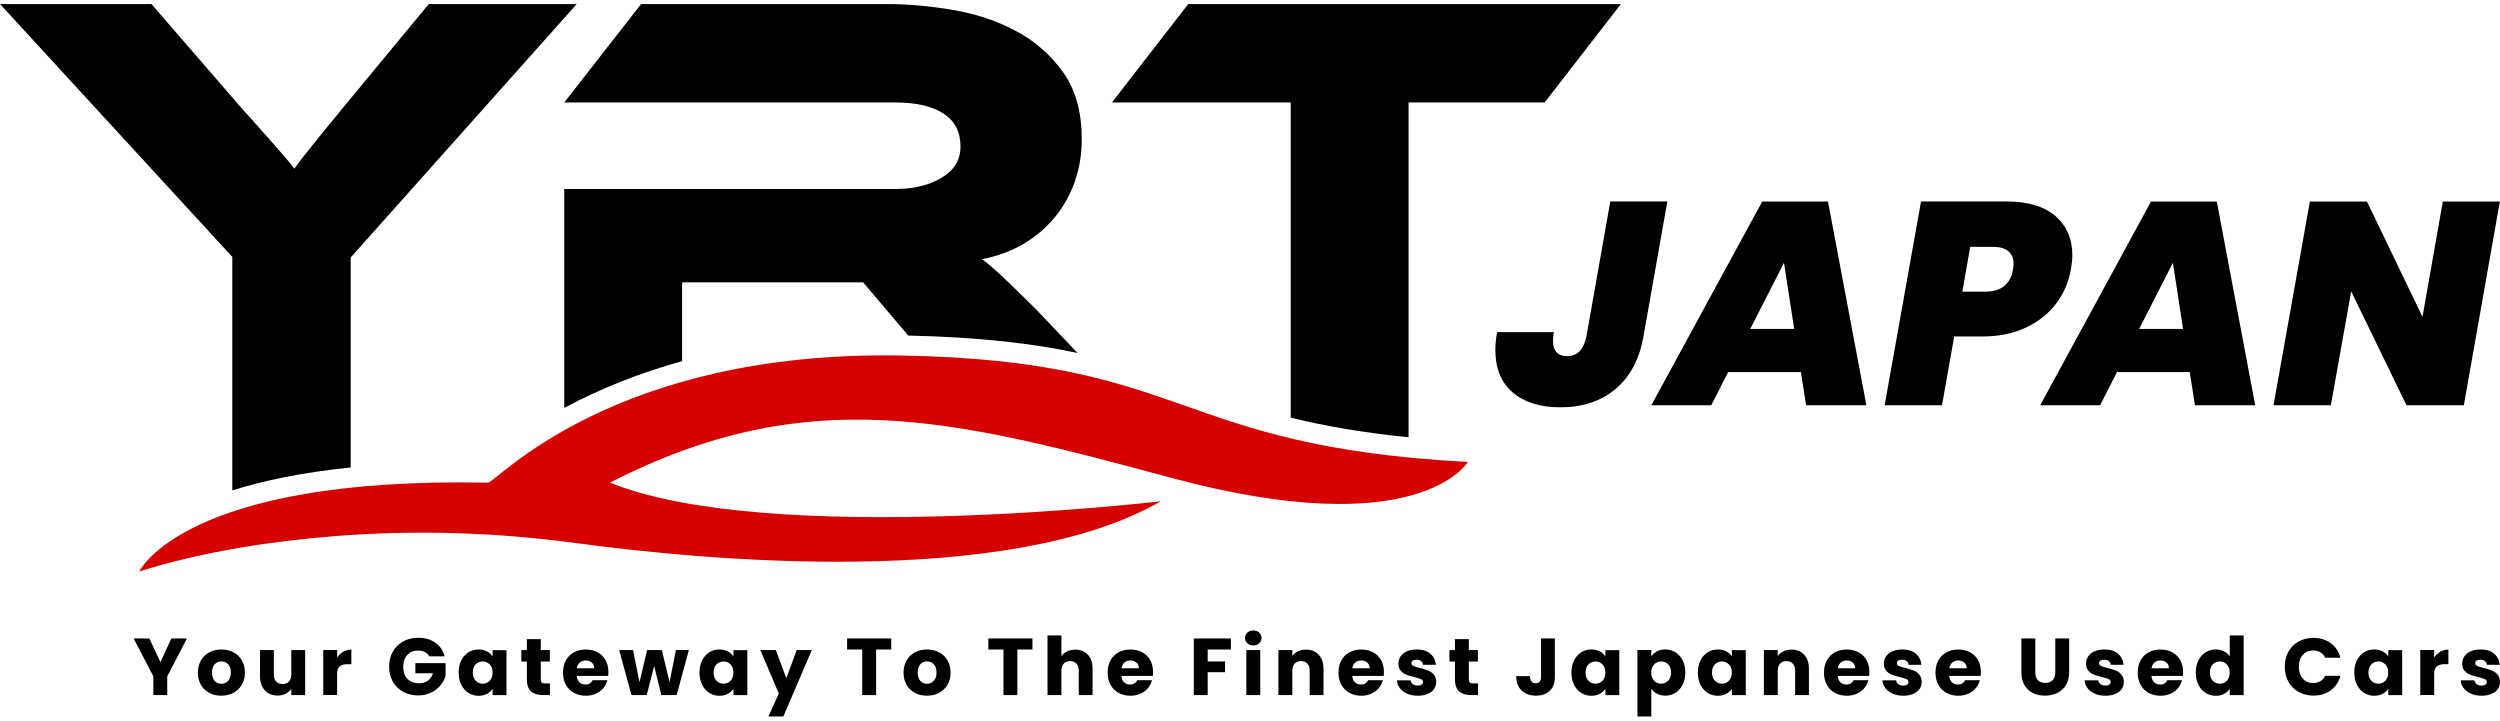 <svg width="170" height="49" viewBox="0 0 170 49" fill="none" xmlns="http://www.w3.org/2000/svg">
<path d="M113.379 13.702L111.755 22.882C111.478 24.442 110.84 25.633 109.846 26.46C108.851 27.287 107.605 27.697 106.115 27.697C104.743 27.697 103.662 27.363 102.871 26.694C102.08 26.026 101.685 25.055 101.685 23.785C101.685 23.419 101.723 23.02 101.803 22.586H105.663C105.625 22.797 105.604 22.994 105.604 23.176C105.604 23.87 105.926 24.216 106.572 24.216C107.257 24.216 107.694 23.771 107.877 22.88L109.5 13.699H113.379V13.702Z" fill="black"/>
<path d="M122.46 25.299H117.514L116.365 27.559H112.289L119.831 13.702H124.302L126.914 27.559H122.817L122.46 25.299ZM122.006 22.369L121.312 17.868L119.016 22.369H122.006Z" fill="black"/>
<path d="M139.842 20.61C139.334 21.299 138.652 21.847 137.793 22.261C136.934 22.674 135.94 22.88 134.806 22.88H132.888L132.056 27.556H128.157L130.63 13.699H136.427C137.891 13.699 139.006 14.03 139.771 14.693C140.535 15.355 140.919 16.244 140.919 17.355C140.919 17.631 140.886 17.951 140.819 18.317C140.677 19.159 140.349 19.924 139.842 20.61ZM136.884 18.32C136.911 18.138 136.923 18.006 136.923 17.927C136.923 17.572 136.808 17.294 136.577 17.091C136.347 16.889 135.993 16.786 135.518 16.786H133.974L133.44 19.833H134.984C136.079 19.833 136.713 19.331 136.884 18.32Z" fill="black"/>
<path d="M148.903 25.299H143.956L142.808 27.559H138.732L146.27 13.702H150.742L153.354 27.559H149.257L148.903 25.299ZM148.448 22.369L147.758 17.868L145.461 22.369H148.448Z" fill="black"/>
<path d="M167.541 27.559H163.642L159.882 19.815L158.498 27.559H154.599L157.072 13.702H160.951L164.729 21.545L166.113 13.702H169.991L167.541 27.559Z" fill="black"/>
<path d="M15.796 33.347C17.877 32.691 20.519 32.127 23.848 31.787V17.508L39.219 0.275H29.155L23.27 7.392C22.34 8.521 21.631 9.391 21.139 10.007C20.649 10.623 20.274 11.11 20.017 11.467C19.887 11.289 19.669 11.019 19.359 10.661C19.049 10.303 18.712 9.916 18.352 9.506C17.992 9.095 17.641 8.705 17.308 8.333C16.971 7.961 16.7 7.659 16.493 7.43L10.298 0.275H0L15.796 17.47V33.347Z" fill="black"/>
<path d="M60.901 6.969C62.294 6.969 63.38 7.219 64.154 7.72C64.927 8.219 65.314 8.969 65.314 9.969C65.314 10.866 64.888 11.573 64.036 12.083C63.183 12.596 62.138 12.851 60.898 12.851H38.369V27.738C40.843 26.41 43.517 25.351 46.383 24.56V19.2H58.693L61.76 22.818C66.692 22.926 70.305 23.372 73.277 24.003L70.423 21.006C69.519 20.109 68.796 19.405 68.253 18.892C67.71 18.379 67.22 17.956 66.783 17.622C67.84 17.417 68.79 17.065 69.629 16.564C70.467 16.065 71.178 15.455 71.76 14.737C72.341 14.018 72.787 13.212 73.097 12.315C73.406 11.418 73.56 10.468 73.56 9.468C73.56 7.62 73.141 6.11 72.303 4.929C71.465 3.75 70.399 2.812 69.109 2.12C67.819 1.428 66.385 0.947 64.812 0.677C63.236 0.41 61.713 0.275 60.243 0.275H43.596L38.369 6.969H60.901Z" fill="black"/>
<path d="M80.8 0.275L75.611 6.969H87.769V28.401C89.97 28.943 92.55 29.409 95.782 29.735V6.969H105.035L110.223 0.275H80.8Z" fill="black"/>
<path d="M61.3 24.175C41.595 23.826 33.724 32.834 33.184 32.822C12.479 32.397 9.474 38.857 9.474 38.857C13.902 37.47 18.671 36.775 22.898 36.447C28.331 36.024 33.795 36.203 39.193 36.933C47.675 38.077 68.504 40.088 78.941 34.086C78.941 34.086 52.3 37.218 41.48 32.817C54.974 25.914 64.883 28.518 79.661 32.497C96.546 37.042 99.814 31.412 99.814 31.412C79.637 30.339 81.004 24.524 61.3 24.175Z" fill="#D60000"/>
<path d="M12.712 43.416L11.372 45.994V47.266H10.428V45.994L9.088 43.416H10.159L10.909 45.029L11.652 43.416H12.712Z" fill="black"/>
<path d="M14.232 47.117C13.99 46.988 13.801 46.806 13.662 46.569C13.524 46.331 13.456 46.052 13.456 45.736C13.456 45.422 13.527 45.143 13.665 44.906C13.804 44.666 13.996 44.484 14.238 44.355C14.48 44.226 14.755 44.164 15.056 44.164C15.357 44.164 15.628 44.229 15.873 44.355C16.115 44.484 16.307 44.666 16.446 44.906C16.584 45.146 16.655 45.422 16.655 45.736C16.655 46.05 16.584 46.328 16.443 46.566C16.301 46.806 16.109 46.988 15.864 47.117C15.619 47.246 15.348 47.307 15.044 47.307C14.743 47.31 14.474 47.246 14.232 47.117ZM15.507 46.302C15.634 46.17 15.699 45.982 15.699 45.736C15.699 45.489 15.637 45.302 15.513 45.17C15.389 45.038 15.239 44.973 15.059 44.973C14.876 44.973 14.722 45.038 14.601 45.167C14.48 45.296 14.418 45.486 14.418 45.736C14.418 45.982 14.477 46.17 14.598 46.302C14.719 46.434 14.867 46.498 15.047 46.498C15.227 46.498 15.38 46.434 15.507 46.302Z" fill="black"/>
<path d="M20.752 44.205V47.266H19.807V46.85C19.713 46.985 19.583 47.093 19.418 47.175C19.256 47.258 19.073 47.299 18.875 47.299C18.639 47.299 18.432 47.246 18.252 47.143C18.072 47.038 17.933 46.888 17.833 46.692C17.733 46.495 17.682 46.261 17.682 45.994V44.205H18.621V45.868C18.621 46.073 18.674 46.231 18.78 46.346C18.887 46.46 19.031 46.516 19.211 46.516C19.394 46.516 19.542 46.46 19.648 46.346C19.754 46.231 19.807 46.073 19.807 45.868V44.205H20.752Z" fill="black"/>
<path d="M23.34 44.319C23.506 44.223 23.689 44.173 23.892 44.173V45.164H23.633C23.396 45.164 23.219 45.214 23.101 45.313C22.983 45.413 22.924 45.589 22.924 45.841V47.261H21.98V44.199H22.924V44.709C23.039 44.548 23.175 44.416 23.34 44.319Z" fill="black"/>
<path d="M29.193 44.633C29.122 44.504 29.022 44.407 28.892 44.34C28.762 44.273 28.609 44.237 28.432 44.237C28.125 44.237 27.883 44.337 27.697 44.536C27.514 44.736 27.419 45.003 27.419 45.334C27.419 45.689 27.517 45.965 27.709 46.164C27.9 46.363 28.169 46.463 28.506 46.463C28.739 46.463 28.933 46.404 29.093 46.287C29.252 46.17 29.37 46.003 29.444 45.783H28.246V45.091H30.3V45.962C30.229 46.196 30.111 46.413 29.943 46.615C29.775 46.818 29.562 46.979 29.305 47.102C29.049 47.225 28.756 47.29 28.435 47.29C28.051 47.29 27.712 47.208 27.41 47.041C27.109 46.873 26.876 46.642 26.711 46.346C26.543 46.05 26.46 45.712 26.46 45.331C26.46 44.95 26.543 44.613 26.711 44.314C26.879 44.015 27.112 43.783 27.41 43.619C27.709 43.452 28.048 43.37 28.432 43.37C28.895 43.37 29.288 43.481 29.604 43.704C29.922 43.927 30.132 44.234 30.235 44.63H29.193V44.633Z" fill="black"/>
<path d="M31.369 44.903C31.489 44.666 31.652 44.484 31.855 44.355C32.062 44.226 32.292 44.164 32.546 44.164C32.764 44.164 32.953 44.208 33.119 44.296C33.281 44.384 33.408 44.498 33.496 44.642V44.208H34.441V47.269H33.496V46.835C33.405 46.979 33.275 47.093 33.113 47.181C32.95 47.269 32.759 47.313 32.54 47.313C32.289 47.313 32.062 47.249 31.855 47.12C31.649 46.991 31.486 46.806 31.369 46.566C31.247 46.325 31.188 46.05 31.188 45.736C31.191 45.416 31.25 45.141 31.369 44.903ZM33.302 45.182C33.172 45.047 33.012 44.979 32.824 44.979C32.635 44.979 32.475 45.047 32.345 45.179C32.215 45.313 32.151 45.495 32.151 45.73C32.151 45.965 32.215 46.149 32.345 46.287C32.475 46.425 32.635 46.492 32.824 46.492C33.012 46.492 33.169 46.425 33.302 46.29C33.432 46.155 33.496 45.97 33.496 45.736C33.496 45.501 33.432 45.316 33.302 45.182Z" fill="black"/>
<path d="M37.395 46.472V47.266H36.914C36.572 47.266 36.306 47.184 36.114 47.017C35.923 46.85 35.828 46.58 35.828 46.202V44.985H35.453V44.205H35.828V43.46H36.773V44.205H37.389V44.985H36.773V46.214C36.773 46.305 36.793 46.372 36.838 46.41C36.882 46.451 36.956 46.472 37.059 46.472H37.395Z" fill="black"/>
<path d="M41.356 45.962H39.219C39.234 46.152 39.296 46.296 39.405 46.398C39.515 46.498 39.647 46.548 39.807 46.548C40.043 46.548 40.205 46.448 40.297 46.252H41.3C41.25 46.454 41.156 46.633 41.023 46.794C40.887 46.956 40.719 47.082 40.518 47.172C40.314 47.263 40.09 47.31 39.839 47.31C39.538 47.31 39.27 47.246 39.033 47.12C38.797 46.991 38.614 46.809 38.481 46.571C38.349 46.334 38.284 46.055 38.284 45.739C38.284 45.422 38.349 45.143 38.479 44.906C38.608 44.668 38.791 44.487 39.028 44.358C39.264 44.229 39.532 44.167 39.839 44.167C40.137 44.167 40.403 44.229 40.633 44.355C40.866 44.478 41.046 44.657 41.176 44.885C41.306 45.117 41.371 45.384 41.371 45.692C41.374 45.774 41.368 45.865 41.356 45.962ZM40.409 45.44C40.409 45.278 40.353 45.152 40.244 45.056C40.134 44.962 39.996 44.912 39.83 44.912C39.671 44.912 39.538 44.959 39.429 45.05C39.32 45.141 39.252 45.27 39.228 45.44H40.409Z" fill="black"/>
<path d="M46.843 44.205L46.011 47.266H44.969L44.482 45.281L43.98 47.266H42.941L42.103 44.205H43.047L43.484 46.393L44.004 44.205H45.004L45.53 46.381L45.961 44.205H46.843Z" fill="black"/>
<path d="M47.746 44.903C47.867 44.666 48.03 44.484 48.233 44.355C48.44 44.226 48.67 44.164 48.924 44.164C49.142 44.164 49.331 44.208 49.496 44.296C49.659 44.384 49.786 44.498 49.874 44.642V44.208H50.819V47.269H49.874V46.835C49.783 46.979 49.653 47.093 49.491 47.181C49.328 47.269 49.136 47.313 48.918 47.313C48.667 47.313 48.44 47.249 48.233 47.12C48.027 46.991 47.864 46.806 47.746 46.566C47.625 46.325 47.566 46.05 47.566 45.736C47.566 45.416 47.625 45.141 47.746 44.903ZM49.676 45.182C49.547 45.047 49.387 44.979 49.198 44.979C49.01 44.979 48.85 45.047 48.72 45.179C48.59 45.313 48.526 45.495 48.526 45.73C48.526 45.965 48.59 46.149 48.72 46.287C48.85 46.425 49.01 46.492 49.198 46.492C49.387 46.492 49.544 46.425 49.676 46.29C49.806 46.155 49.871 45.97 49.871 45.736C49.874 45.501 49.809 45.316 49.676 45.182Z" fill="black"/>
<path d="M55.202 44.205L53.269 48.718H52.253L52.959 47.161L51.704 44.205H52.758L53.469 46.12L54.175 44.205H55.202Z" fill="black"/>
<path d="M60.603 43.416V44.167H59.576V47.266H58.631V44.167H57.604V43.416H60.603Z" fill="black"/>
<path d="M62.217 47.117C61.975 46.988 61.786 46.806 61.648 46.569C61.509 46.331 61.441 46.052 61.441 45.736C61.441 45.422 61.512 45.143 61.651 44.906C61.789 44.666 61.981 44.484 62.223 44.355C62.465 44.226 62.74 44.164 63.041 44.164C63.342 44.164 63.614 44.229 63.858 44.355C64.1 44.484 64.292 44.666 64.431 44.906C64.57 45.146 64.641 45.422 64.641 45.736C64.641 46.05 64.57 46.328 64.428 46.566C64.286 46.806 64.095 46.988 63.85 47.117C63.605 47.246 63.333 47.307 63.029 47.307C62.731 47.31 62.459 47.246 62.217 47.117ZM63.492 46.302C63.619 46.17 63.684 45.982 63.684 45.736C63.684 45.489 63.622 45.302 63.498 45.17C63.374 45.038 63.224 44.973 63.044 44.973C62.861 44.973 62.707 45.038 62.586 45.167C62.465 45.296 62.403 45.486 62.403 45.736C62.403 45.982 62.462 46.17 62.583 46.302C62.704 46.434 62.852 46.498 63.032 46.498C63.212 46.498 63.366 46.434 63.492 46.302Z" fill="black"/>
<path d="M70.207 43.416V44.167H69.18V47.266H68.236V44.167H67.208V43.416H70.207Z" fill="black"/>
<path d="M73.976 44.522C74.189 44.754 74.295 45.073 74.295 45.478V47.266H73.356V45.604C73.356 45.399 73.303 45.24 73.197 45.126C73.091 45.011 72.946 44.956 72.766 44.956C72.586 44.956 72.441 45.011 72.335 45.126C72.229 45.24 72.176 45.399 72.176 45.604V47.266H71.231V43.208H72.176V44.619C72.27 44.484 72.403 44.375 72.568 44.296C72.734 44.217 72.919 44.176 73.126 44.176C73.48 44.173 73.764 44.29 73.976 44.522Z" fill="black"/>
<path d="M78.392 45.962H76.255C76.269 46.152 76.331 46.296 76.441 46.398C76.55 46.498 76.683 46.548 76.842 46.548C77.078 46.548 77.24 46.448 77.332 46.252H78.335C78.285 46.454 78.191 46.633 78.058 46.794C77.922 46.956 77.754 47.082 77.553 47.172C77.35 47.263 77.125 47.31 76.874 47.31C76.573 47.31 76.305 47.246 76.069 47.12C75.833 46.991 75.65 46.809 75.517 46.571C75.384 46.334 75.319 46.055 75.319 45.739C75.319 45.422 75.384 45.143 75.514 44.906C75.644 44.668 75.827 44.487 76.063 44.358C76.299 44.229 76.568 44.167 76.874 44.167C77.173 44.167 77.438 44.229 77.668 44.355C77.902 44.478 78.082 44.657 78.212 44.885C78.341 45.114 78.406 45.384 78.406 45.692C78.409 45.774 78.403 45.865 78.392 45.962ZM77.444 45.44C77.444 45.278 77.388 45.152 77.279 45.056C77.17 44.962 77.031 44.912 76.866 44.912C76.706 44.912 76.573 44.959 76.464 45.05C76.355 45.141 76.287 45.27 76.264 45.44H77.444Z" fill="black"/>
<path d="M83.701 43.416V44.167H82.122V44.979H83.303V45.709H82.122V47.266H81.178V43.416H83.701Z" fill="black"/>
<path d="M84.82 43.742C84.714 43.645 84.663 43.525 84.663 43.381C84.663 43.235 84.717 43.114 84.82 43.018C84.926 42.921 85.059 42.871 85.224 42.871C85.387 42.871 85.519 42.921 85.626 43.018C85.732 43.114 85.782 43.237 85.782 43.381C85.782 43.525 85.729 43.642 85.626 43.742C85.519 43.839 85.387 43.889 85.224 43.889C85.062 43.889 84.926 43.839 84.82 43.742ZM85.697 44.205V47.266H84.752V44.205H85.697Z" fill="black"/>
<path d="M89.672 44.522C89.888 44.753 89.997 45.073 89.997 45.478V47.266H89.058V45.604C89.058 45.398 89.005 45.24 88.899 45.126C88.793 45.011 88.648 44.956 88.468 44.956C88.288 44.956 88.143 45.011 88.037 45.126C87.931 45.24 87.878 45.398 87.878 45.604V47.266H86.933V44.205H87.878V44.61C87.972 44.475 88.102 44.366 88.264 44.29C88.427 44.211 88.61 44.173 88.81 44.173C89.168 44.173 89.457 44.29 89.672 44.522Z" fill="black"/>
<path d="M94.091 45.962H91.954C91.968 46.152 92.03 46.296 92.14 46.398C92.249 46.498 92.382 46.548 92.541 46.548C92.777 46.548 92.939 46.448 93.031 46.252H94.034C93.984 46.454 93.89 46.633 93.757 46.794C93.621 46.956 93.453 47.082 93.252 47.172C93.049 47.263 92.824 47.31 92.573 47.31C92.272 47.31 92.004 47.246 91.768 47.12C91.532 46.991 91.349 46.809 91.216 46.571C91.083 46.334 91.018 46.055 91.018 45.739C91.018 45.422 91.083 45.143 91.213 44.906C91.343 44.668 91.526 44.487 91.762 44.358C91.998 44.229 92.266 44.167 92.573 44.167C92.872 44.167 93.137 44.229 93.368 44.355C93.601 44.478 93.781 44.657 93.91 44.885C94.04 45.117 94.105 45.384 94.105 45.692C94.108 45.774 94.102 45.865 94.091 45.962ZM93.14 45.44C93.14 45.278 93.084 45.152 92.975 45.056C92.866 44.962 92.727 44.912 92.562 44.912C92.402 44.912 92.269 44.959 92.16 45.05C92.051 45.141 91.983 45.27 91.96 45.44H93.14Z" fill="black"/>
<path d="M95.69 47.172C95.481 47.082 95.315 46.956 95.194 46.797C95.073 46.639 95.005 46.46 94.991 46.264H95.924C95.935 46.369 95.985 46.454 96.071 46.522C96.16 46.586 96.269 46.621 96.396 46.621C96.514 46.621 96.605 46.598 96.67 46.554C96.735 46.507 96.768 46.448 96.768 46.375C96.768 46.287 96.72 46.222 96.629 46.181C96.537 46.14 96.387 46.093 96.183 46.041C95.962 45.991 95.779 45.935 95.631 45.879C95.484 45.824 95.357 45.733 95.251 45.61C95.144 45.486 95.091 45.322 95.091 45.114C95.091 44.938 95.138 44.78 95.239 44.633C95.336 44.49 95.481 44.375 95.67 44.29C95.859 44.205 96.086 44.164 96.346 44.164C96.732 44.164 97.036 44.258 97.26 44.449C97.482 44.639 97.612 44.891 97.644 45.205H96.773C96.759 45.099 96.712 45.014 96.632 44.953C96.552 44.891 96.449 44.859 96.319 44.859C96.21 44.859 96.124 44.88 96.065 44.921C96.006 44.962 95.977 45.02 95.977 45.094C95.977 45.182 96.024 45.246 96.118 45.29C96.213 45.334 96.357 45.378 96.558 45.422C96.785 45.481 96.971 45.539 97.116 45.595C97.26 45.651 97.384 45.745 97.494 45.871C97.603 45.997 97.659 46.167 97.662 46.378C97.662 46.557 97.612 46.718 97.511 46.859C97.411 46.999 97.263 47.111 97.075 47.19C96.886 47.269 96.664 47.31 96.416 47.31C96.139 47.31 95.9 47.263 95.69 47.172Z" fill="black"/>
<path d="M100.504 46.472V47.266H100.023C99.681 47.266 99.415 47.184 99.223 47.017C99.031 46.85 98.937 46.58 98.937 46.202V44.985H98.562V44.205H98.937V43.46H99.881V44.205H100.498V44.985H99.881V46.214C99.881 46.305 99.905 46.372 99.946 46.41C99.991 46.451 100.064 46.472 100.168 46.472H100.504Z" fill="black"/>
<path d="M105.731 43.416V46.038C105.731 46.442 105.616 46.756 105.386 46.976C105.156 47.196 104.846 47.304 104.456 47.304C104.049 47.304 103.721 47.19 103.473 46.959C103.225 46.727 103.104 46.401 103.104 45.976H104.043C104.043 46.138 104.075 46.258 104.143 46.34C104.208 46.422 104.306 46.463 104.43 46.463C104.545 46.463 104.633 46.428 104.695 46.354C104.757 46.281 104.79 46.176 104.79 46.038V43.416H105.731Z" fill="black"/>
<path d="M107.036 44.903C107.157 44.666 107.319 44.484 107.526 44.355C107.732 44.226 107.963 44.164 108.216 44.164C108.435 44.164 108.624 44.208 108.789 44.296C108.954 44.384 109.078 44.498 109.167 44.642V44.208H110.111V47.269H109.167V46.835C109.075 46.979 108.945 47.093 108.783 47.181C108.621 47.269 108.429 47.313 108.211 47.313C107.96 47.313 107.732 47.249 107.526 47.12C107.319 46.991 107.157 46.806 107.036 46.566C106.915 46.325 106.856 46.05 106.856 45.736C106.856 45.416 106.918 45.141 107.036 44.903ZM108.969 45.182C108.839 45.047 108.68 44.979 108.491 44.979C108.302 44.979 108.143 45.047 108.013 45.179C107.883 45.313 107.818 45.495 107.818 45.73C107.818 45.965 107.883 46.149 108.013 46.287C108.143 46.425 108.302 46.492 108.491 46.492C108.68 46.492 108.839 46.425 108.969 46.29C109.099 46.155 109.164 45.97 109.164 45.736C109.164 45.501 109.099 45.316 108.969 45.182Z" fill="black"/>
<path d="M112.67 44.293C112.833 44.205 113.021 44.161 113.24 44.161C113.494 44.161 113.724 44.226 113.931 44.352C114.137 44.481 114.299 44.663 114.42 44.9C114.541 45.138 114.6 45.413 114.6 45.727C114.6 46.041 114.541 46.319 114.42 46.557C114.299 46.797 114.137 46.982 113.931 47.111C113.724 47.24 113.494 47.304 113.24 47.304C113.027 47.304 112.838 47.261 112.673 47.172C112.508 47.084 112.381 46.97 112.289 46.832V48.718H111.345V44.199H112.289V44.633C112.381 44.498 112.508 44.381 112.67 44.293ZM113.441 45.179C113.311 45.047 113.148 44.979 112.957 44.979C112.768 44.979 112.608 45.047 112.478 45.182C112.349 45.316 112.284 45.501 112.284 45.736C112.284 45.97 112.349 46.155 112.478 46.29C112.608 46.425 112.768 46.492 112.957 46.492C113.145 46.492 113.305 46.425 113.438 46.287C113.57 46.149 113.635 45.965 113.635 45.73C113.635 45.498 113.57 45.313 113.441 45.179Z" fill="black"/>
<path d="M115.636 44.903C115.757 44.666 115.92 44.484 116.126 44.355C116.333 44.226 116.563 44.164 116.817 44.164C117.035 44.164 117.224 44.208 117.39 44.296C117.555 44.384 117.679 44.498 117.767 44.642V44.208H118.712V47.269H117.765V46.835C117.673 46.979 117.543 47.093 117.381 47.181C117.218 47.269 117.027 47.313 116.808 47.313C116.557 47.313 116.33 47.249 116.123 47.12C115.917 46.991 115.755 46.806 115.634 46.566C115.513 46.325 115.453 46.05 115.453 45.736C115.456 45.416 115.515 45.141 115.636 44.903ZM117.567 45.182C117.437 45.047 117.278 44.979 117.089 44.979C116.9 44.979 116.74 45.047 116.61 45.179C116.481 45.313 116.416 45.495 116.416 45.73C116.416 45.965 116.481 46.149 116.61 46.287C116.74 46.425 116.9 46.492 117.089 46.492C117.278 46.492 117.437 46.425 117.567 46.29C117.697 46.155 117.762 45.97 117.762 45.736C117.765 45.501 117.7 45.316 117.567 45.182Z" fill="black"/>
<path d="M122.685 44.522C122.9 44.753 123.006 45.073 123.006 45.478V47.266H122.068V45.604C122.068 45.398 122.015 45.24 121.908 45.126C121.802 45.011 121.657 44.956 121.477 44.956C121.297 44.956 121.153 45.011 121.047 45.126C120.94 45.24 120.887 45.398 120.887 45.604V47.266H119.943V44.205H120.887V44.61C120.982 44.475 121.111 44.366 121.274 44.29C121.436 44.211 121.619 44.173 121.82 44.173C122.18 44.173 122.469 44.29 122.685 44.522Z" fill="black"/>
<path d="M127.103 45.962H124.966C124.981 46.152 125.043 46.296 125.152 46.398C125.261 46.498 125.394 46.548 125.553 46.548C125.79 46.548 125.952 46.448 126.043 46.252H127.047C126.997 46.454 126.902 46.633 126.77 46.794C126.634 46.956 126.465 47.082 126.265 47.172C126.061 47.263 125.837 47.31 125.586 47.31C125.285 47.31 125.016 47.246 124.78 47.12C124.544 46.991 124.361 46.809 124.228 46.571C124.095 46.334 124.031 46.055 124.031 45.739C124.031 45.422 124.095 45.143 124.225 44.906C124.355 44.668 124.538 44.487 124.774 44.358C125.01 44.229 125.279 44.167 125.586 44.167C125.884 44.167 126.15 44.229 126.38 44.355C126.613 44.478 126.793 44.657 126.923 44.885C127.053 45.117 127.118 45.384 127.118 45.692C127.118 45.774 127.115 45.865 127.103 45.962ZM126.153 45.44C126.153 45.278 126.097 45.152 125.987 45.056C125.878 44.962 125.739 44.912 125.574 44.912C125.415 44.912 125.282 44.959 125.173 45.05C125.064 45.141 124.996 45.27 124.972 45.44H126.153Z" fill="black"/>
<path d="M128.703 47.172C128.493 47.082 128.328 46.956 128.207 46.797C128.086 46.639 128.018 46.46 128.003 46.264H128.936C128.948 46.369 128.998 46.454 129.083 46.522C129.172 46.586 129.281 46.621 129.408 46.621C129.526 46.621 129.618 46.598 129.683 46.554C129.748 46.507 129.78 46.448 129.78 46.375C129.78 46.287 129.733 46.222 129.641 46.181C129.55 46.14 129.399 46.093 129.196 46.041C128.974 45.991 128.791 45.935 128.644 45.879C128.496 45.824 128.369 45.733 128.263 45.61C128.157 45.486 128.104 45.322 128.104 45.114C128.104 44.938 128.151 44.78 128.251 44.633C128.349 44.49 128.493 44.375 128.682 44.29C128.871 44.205 129.098 44.164 129.358 44.164C129.745 44.164 130.049 44.258 130.273 44.449C130.494 44.639 130.624 44.891 130.657 45.205H129.786C129.771 45.099 129.724 45.014 129.644 44.953C129.565 44.891 129.461 44.859 129.331 44.859C129.222 44.859 129.137 44.88 129.078 44.921C129.019 44.962 128.989 45.02 128.989 45.094C128.989 45.182 129.036 45.246 129.131 45.29C129.225 45.334 129.37 45.378 129.57 45.422C129.798 45.481 129.984 45.539 130.128 45.595C130.273 45.651 130.397 45.745 130.506 45.871C130.615 45.997 130.671 46.167 130.674 46.378C130.674 46.557 130.624 46.718 130.524 46.859C130.423 46.999 130.276 47.111 130.087 47.19C129.898 47.269 129.677 47.31 129.429 47.31C129.151 47.31 128.912 47.263 128.703 47.172Z" fill="black"/>
<path d="M134.685 45.962H132.549C132.563 46.152 132.625 46.296 132.734 46.398C132.844 46.501 132.976 46.548 133.136 46.548C133.372 46.548 133.534 46.448 133.626 46.252H134.629C134.579 46.454 134.485 46.633 134.352 46.794C134.216 46.956 134.048 47.082 133.847 47.172C133.644 47.263 133.419 47.31 133.168 47.31C132.867 47.31 132.599 47.246 132.363 47.12C132.126 46.991 131.943 46.809 131.811 46.571C131.678 46.334 131.613 46.055 131.613 45.739C131.613 45.422 131.678 45.143 131.808 44.906C131.938 44.668 132.121 44.487 132.357 44.358C132.593 44.229 132.861 44.167 133.168 44.167C133.466 44.167 133.732 44.229 133.962 44.355C134.195 44.478 134.375 44.657 134.505 44.885C134.635 45.114 134.7 45.384 134.7 45.692C134.703 45.774 134.697 45.865 134.685 45.962ZM133.738 45.44C133.738 45.278 133.682 45.152 133.573 45.056C133.463 44.962 133.325 44.912 133.159 44.912C133 44.912 132.867 44.959 132.758 45.05C132.649 45.141 132.581 45.27 132.557 45.44H133.738Z" fill="black"/>
<path d="M138.401 43.416V45.718C138.401 45.95 138.457 46.126 138.573 46.249C138.688 46.372 138.853 46.437 139.074 46.437C139.296 46.437 139.464 46.375 139.582 46.249C139.7 46.126 139.759 45.947 139.759 45.718V43.416H140.703V45.715C140.703 46.058 140.63 46.349 140.482 46.586C140.335 46.824 140.137 47.002 139.889 47.123C139.641 47.243 139.364 47.304 139.057 47.304C138.75 47.304 138.478 47.246 138.236 47.126C137.994 47.005 137.805 46.827 137.663 46.589C137.525 46.349 137.454 46.058 137.454 45.715V43.416H138.401Z" fill="black"/>
<path d="M142.451 47.172C142.241 47.082 142.076 46.956 141.955 46.797C141.834 46.639 141.766 46.46 141.751 46.264H142.684C142.696 46.369 142.746 46.454 142.831 46.522C142.92 46.586 143.029 46.621 143.156 46.621C143.274 46.621 143.366 46.598 143.431 46.554C143.496 46.507 143.528 46.448 143.528 46.375C143.528 46.287 143.481 46.222 143.389 46.181C143.298 46.14 143.147 46.093 142.944 46.041C142.722 45.991 142.539 45.935 142.392 45.879C142.244 45.824 142.117 45.733 142.011 45.61C141.905 45.486 141.852 45.322 141.852 45.114C141.852 44.938 141.899 44.78 141.999 44.633C142.097 44.49 142.241 44.375 142.43 44.29C142.619 44.205 142.846 44.164 143.106 44.164C143.493 44.164 143.797 44.258 144.021 44.449C144.242 44.639 144.372 44.891 144.405 45.205H143.534C143.519 45.099 143.472 45.014 143.392 44.953C143.313 44.891 143.209 44.859 143.079 44.859C142.97 44.859 142.885 44.88 142.826 44.921C142.767 44.962 142.737 45.02 142.737 45.094C142.737 45.182 142.784 45.246 142.879 45.29C142.973 45.334 143.118 45.378 143.318 45.422C143.546 45.481 143.732 45.539 143.876 45.595C144.021 45.651 144.145 45.745 144.254 45.871C144.363 45.997 144.419 46.167 144.422 46.378C144.422 46.557 144.372 46.718 144.272 46.859C144.171 46.999 144.024 47.111 143.835 47.19C143.646 47.269 143.425 47.31 143.177 47.31C142.902 47.31 142.663 47.263 142.451 47.172Z" fill="black"/>
<path d="M148.436 45.962H146.3C146.314 46.152 146.376 46.296 146.485 46.398C146.595 46.498 146.727 46.548 146.887 46.548C147.123 46.548 147.285 46.448 147.377 46.252H148.38C148.33 46.454 148.236 46.633 148.103 46.794C147.967 46.956 147.799 47.082 147.598 47.172C147.395 47.263 147.17 47.31 146.919 47.31C146.618 47.31 146.35 47.246 146.114 47.12C145.877 46.991 145.694 46.809 145.562 46.571C145.429 46.334 145.364 46.055 145.364 45.739C145.364 45.422 145.429 45.143 145.559 44.906C145.689 44.668 145.872 44.487 146.108 44.358C146.344 44.229 146.612 44.167 146.919 44.167C147.217 44.167 147.483 44.229 147.713 44.355C147.946 44.478 148.126 44.657 148.256 44.885C148.386 45.117 148.451 45.384 148.451 45.692C148.451 45.774 148.445 45.865 148.436 45.962ZM147.486 45.44C147.486 45.278 147.43 45.152 147.321 45.056C147.212 44.962 147.073 44.912 146.908 44.912C146.748 44.912 146.615 44.959 146.506 45.05C146.397 45.141 146.329 45.27 146.305 45.44H147.486Z" fill="black"/>
<path d="M149.493 44.903C149.614 44.666 149.776 44.484 149.983 44.355C150.19 44.226 150.42 44.164 150.674 44.164C150.877 44.164 151.06 44.205 151.229 44.29C151.397 44.375 151.527 44.487 151.624 44.63V43.211H152.568V47.269H151.624V46.83C151.535 46.976 151.409 47.093 151.246 47.181C151.084 47.269 150.892 47.313 150.674 47.313C150.42 47.313 150.19 47.249 149.983 47.12C149.776 46.991 149.614 46.806 149.493 46.566C149.372 46.325 149.313 46.05 149.313 45.736C149.313 45.416 149.372 45.141 149.493 44.903ZM151.423 45.182C151.293 45.047 151.134 44.979 150.945 44.979C150.756 44.979 150.597 45.047 150.467 45.179C150.337 45.313 150.272 45.495 150.272 45.73C150.272 45.965 150.337 46.149 150.467 46.287C150.597 46.425 150.756 46.492 150.945 46.492C151.134 46.492 151.293 46.425 151.423 46.29C151.553 46.155 151.618 45.97 151.618 45.736C151.621 45.501 151.556 45.316 151.423 45.182Z" fill="black"/>
<path d="M155.611 44.319C155.777 44.02 156.007 43.789 156.305 43.625C156.6 43.457 156.937 43.375 157.312 43.375C157.772 43.375 158.164 43.496 158.492 43.736C158.82 43.976 159.038 44.305 159.15 44.724H158.111C158.035 44.563 157.925 44.44 157.784 44.358C157.642 44.273 157.483 44.231 157.3 44.231C157.01 44.231 156.774 44.331 156.594 44.533C156.414 44.736 156.323 45.003 156.323 45.34C156.323 45.677 156.414 45.944 156.594 46.146C156.774 46.349 157.01 46.448 157.3 46.448C157.48 46.448 157.642 46.407 157.784 46.322C157.925 46.237 158.035 46.117 158.111 45.956H159.15C159.041 46.372 158.82 46.7 158.492 46.941C158.164 47.181 157.772 47.301 157.312 47.301C156.937 47.301 156.6 47.219 156.305 47.052C156.01 46.885 155.777 46.654 155.611 46.357C155.446 46.061 155.364 45.724 155.364 45.343C155.364 44.956 155.446 44.616 155.611 44.319Z" fill="black"/>
<path d="M160.272 44.903C160.393 44.666 160.555 44.484 160.762 44.355C160.968 44.226 161.199 44.164 161.452 44.164C161.671 44.164 161.86 44.208 162.025 44.296C162.19 44.384 162.314 44.498 162.403 44.642V44.208H163.347V47.269H162.403V46.835C162.311 46.979 162.181 47.093 162.019 47.181C161.857 47.269 161.665 47.313 161.447 47.313C161.196 47.313 160.968 47.249 160.762 47.12C160.555 46.991 160.393 46.806 160.272 46.566C160.151 46.325 160.092 46.05 160.092 45.736C160.092 45.416 160.151 45.141 160.272 44.903ZM162.205 45.182C162.075 45.047 161.916 44.979 161.727 44.979C161.538 44.979 161.379 45.047 161.249 45.179C161.119 45.313 161.054 45.495 161.054 45.73C161.054 45.965 161.119 46.149 161.249 46.287C161.379 46.425 161.538 46.492 161.727 46.492C161.916 46.492 162.075 46.425 162.205 46.29C162.335 46.155 162.4 45.97 162.4 45.736C162.4 45.501 162.335 45.316 162.205 45.182Z" fill="black"/>
<path d="M165.939 44.319C166.104 44.223 166.287 44.173 166.491 44.173V45.164H166.231C165.995 45.164 165.818 45.214 165.7 45.313C165.582 45.413 165.523 45.589 165.523 45.841V47.261H164.578V44.199H165.523V44.709C165.635 44.548 165.773 44.416 165.939 44.319Z" fill="black"/>
<path d="M168.028 47.172C167.819 47.082 167.654 46.956 167.533 46.797C167.412 46.639 167.344 46.46 167.329 46.264H168.262C168.273 46.369 168.324 46.454 168.409 46.522C168.498 46.586 168.607 46.621 168.734 46.621C168.852 46.621 168.943 46.598 169.008 46.554C169.073 46.507 169.106 46.448 169.106 46.375C169.106 46.287 169.058 46.222 168.967 46.181C168.875 46.14 168.725 46.093 168.521 46.041C168.3 45.991 168.117 45.935 167.969 45.879C167.822 45.824 167.695 45.733 167.589 45.61C167.482 45.486 167.429 45.322 167.429 45.114C167.429 44.938 167.477 44.78 167.577 44.633C167.674 44.49 167.819 44.375 168.008 44.29C168.197 44.205 168.424 44.164 168.684 44.164C169.07 44.164 169.374 44.258 169.599 44.449C169.82 44.639 169.95 44.891 169.982 45.205H169.112C169.097 45.099 169.05 45.014 168.97 44.953C168.89 44.891 168.787 44.859 168.657 44.859C168.548 44.859 168.462 44.88 168.403 44.921C168.344 44.962 168.315 45.02 168.315 45.094C168.315 45.182 168.362 45.246 168.456 45.29C168.551 45.334 168.695 45.378 168.896 45.422C169.123 45.481 169.309 45.539 169.454 45.595C169.599 45.651 169.723 45.745 169.832 45.871C169.941 45.997 169.997 46.167 170 46.378C170 46.557 169.95 46.718 169.849 46.859C169.749 46.999 169.602 47.111 169.413 47.19C169.224 47.269 169.002 47.31 168.754 47.31C168.477 47.31 168.238 47.263 168.028 47.172Z" fill="black"/>
</svg>

